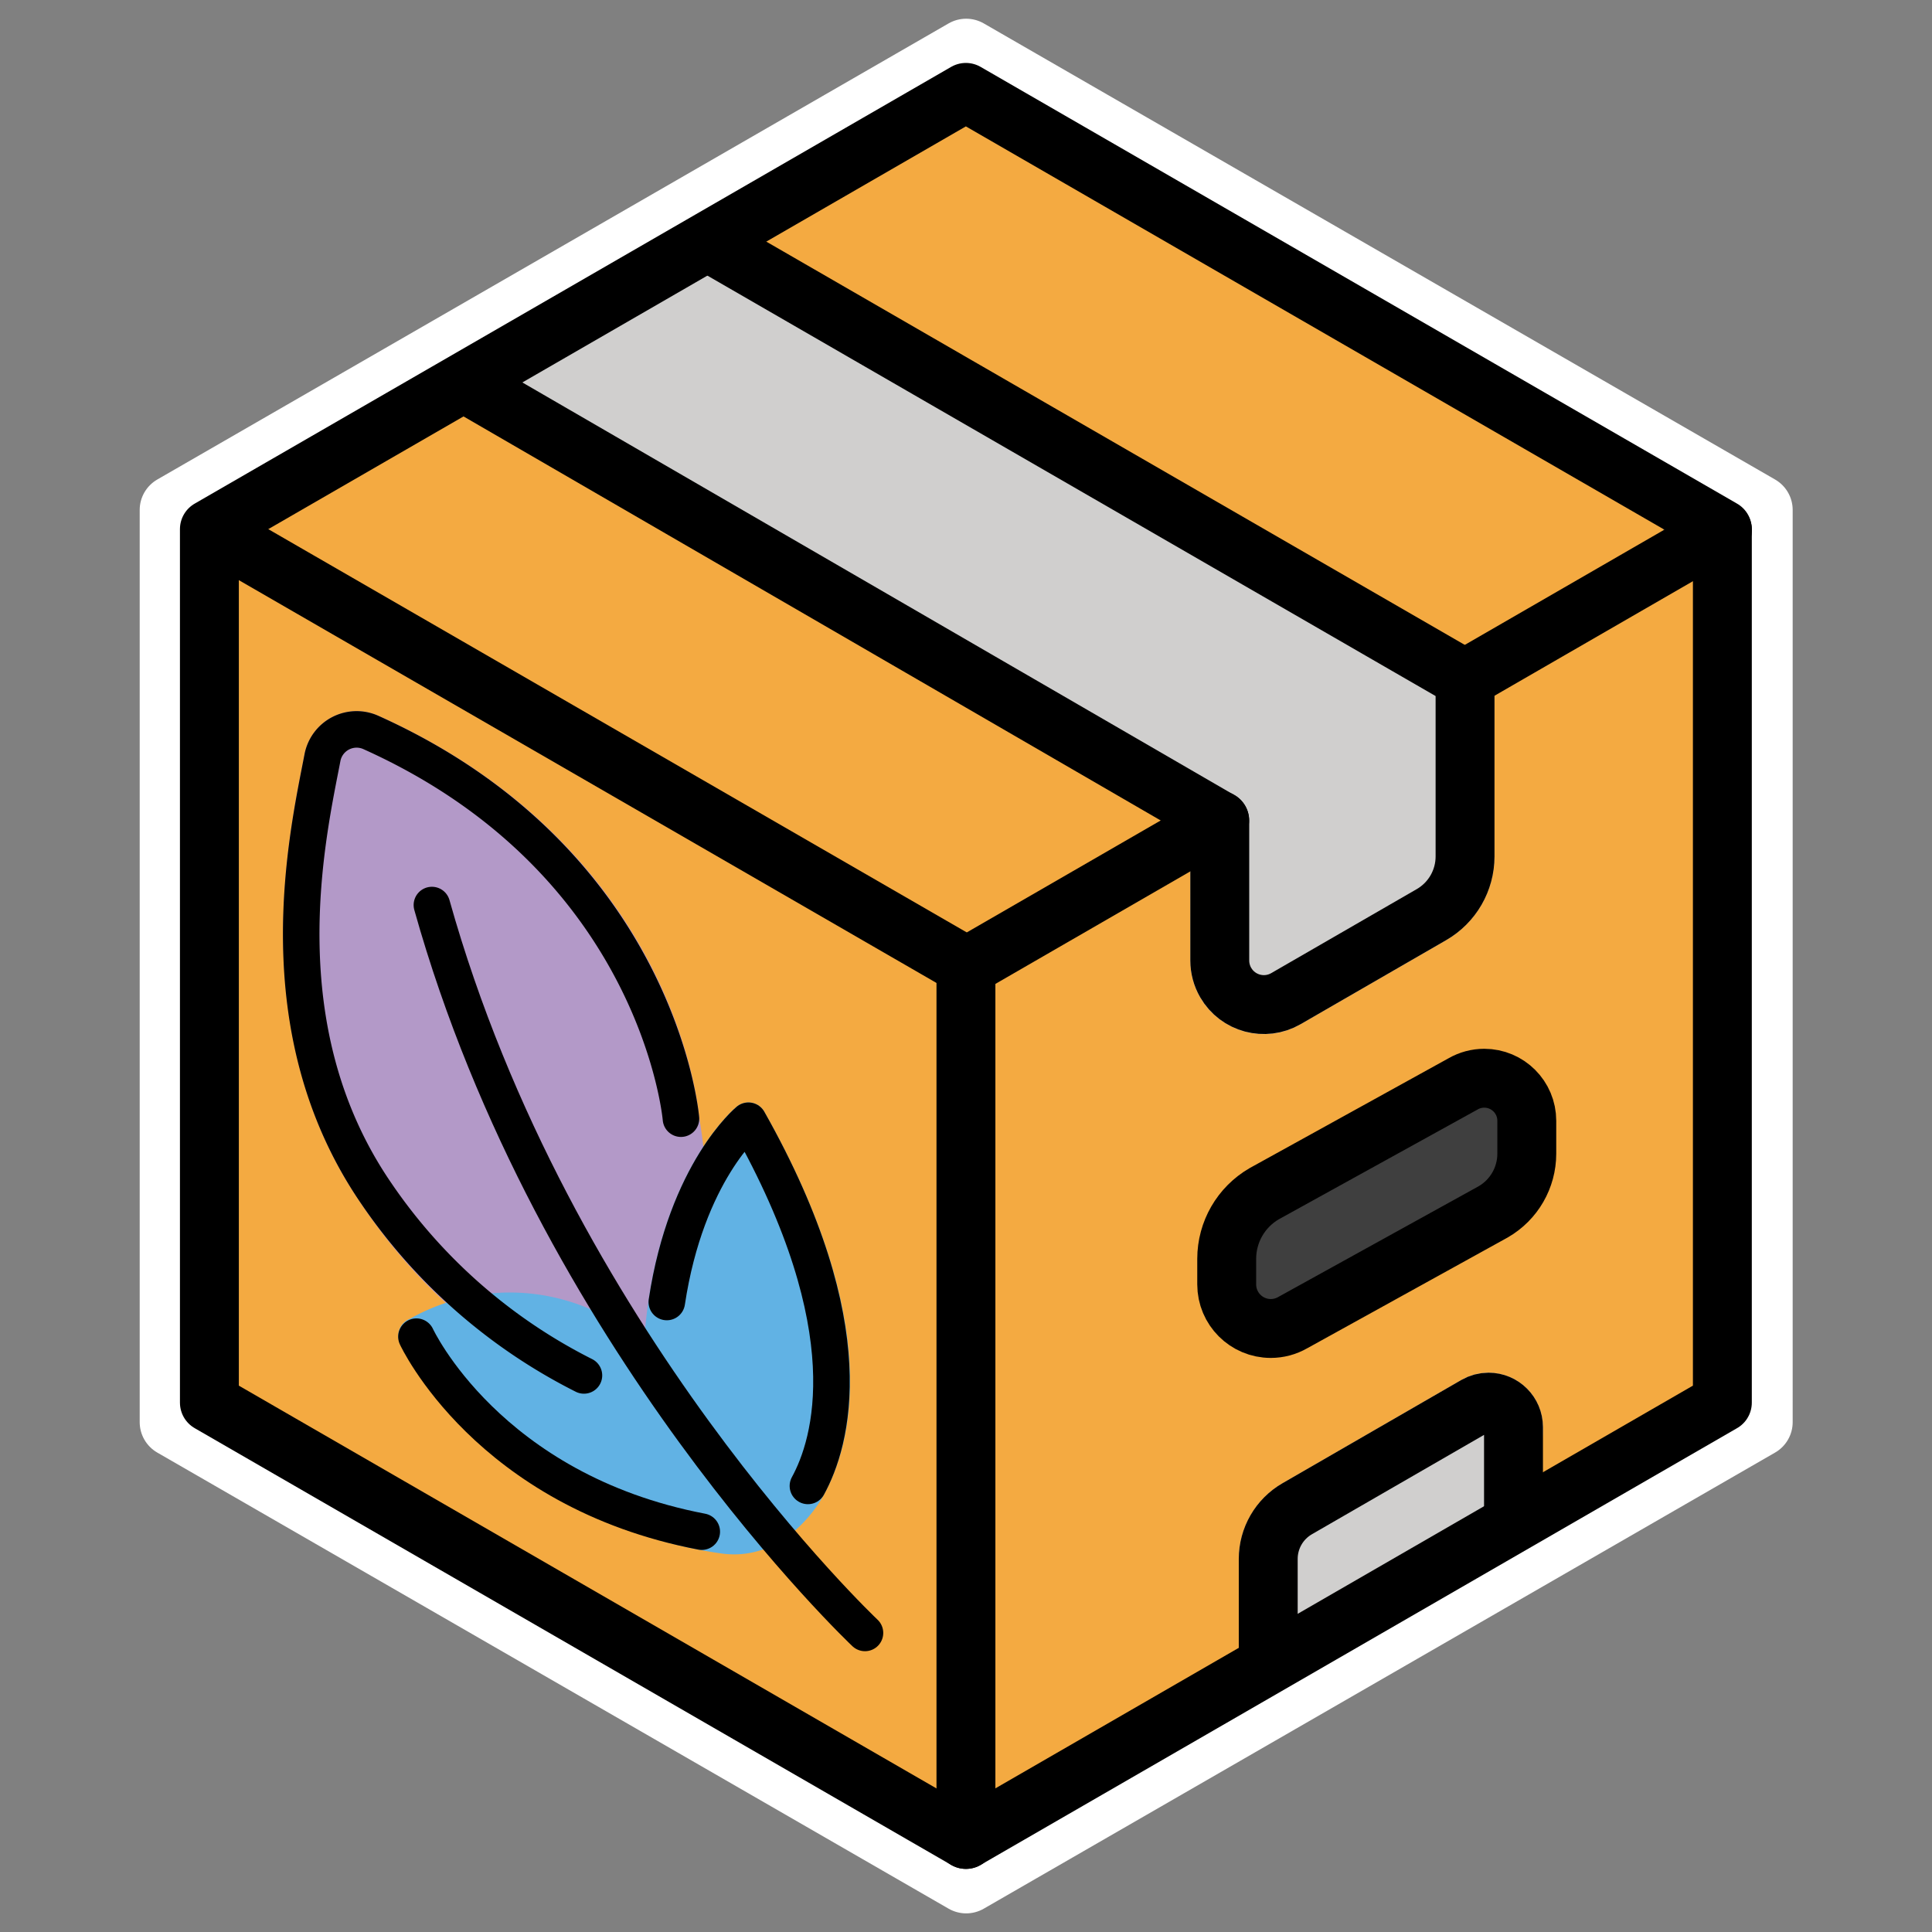 <?xml version="1.0" encoding="UTF-8" standalone="no"?>
<!-- Created with Inkscape (http://www.inkscape.org/) -->

<svg
   width="512"
   height="512"
   viewBox="0 0 135.467 135.467"
   version="1.1"
   id="svg1"
   xml:space="preserve"
   inkscape:version="1.3.2 (091e20e, 2023-11-25, custom)"
   sodipodi:docname="logo.svg"
   inkscape:export-filename="..\docs\_static\logo.png"
   inkscape:export-xdpi="96"
   inkscape:export-ydpi="96"
   xmlns:inkscape="http://www.inkscape.org/namespaces/inkscape"
   xmlns:sodipodi="http://sodipodi.sourceforge.net/DTD/sodipodi-0.dtd"
   xmlns="http://www.w3.org/2000/svg"
   xmlns:svg="http://www.w3.org/2000/svg"><rect x="0" y="0" width="135.467" height="135.467" fill="#808080" stroke="none"/><sodipodi:namedview
     id="namedview1"
     pagecolor="#818181"
     bordercolor="#000000"
     borderopacity="0.25"
     inkscape:showpageshadow="2"
     inkscape:pageopacity="0.0"
     inkscape:pagecheckerboard="0"
     inkscape:deskcolor="#d1d1d1"
     inkscape:document-units="mm"
     inkscape:zoom="1.0267829"
     inkscape:cx="493.77527"
     inkscape:cy="312.13999"
     inkscape:window-width="1920"
     inkscape:window-height="1013"
     inkscape:window-x="-9"
     inkscape:window-y="-9"
     inkscape:window-maximized="1"
     inkscape:current-layer="layer1" /><defs
     id="defs1" /><g
     inkscape:label="Layer 1"
     inkscape:groupmode="layer"
     id="layer1"><path
       sodipodi:type="star"
       style="fill:none;stroke:#ffffff;stroke-width:2.709;stroke-linecap:round;stroke-linejoin:round"
       id="path1"
       inkscape:flatsided="true"
       sodipodi:sides="6"
       sodipodi:cx="26.28355"
       sodipodi:cy="6.1843648"
       sodipodi:r1="35.162952"
       sodipodi:r2="30.452013"
       sodipodi:arg1="0.52359878"
       sodipodi:arg2="1.0471976"
       inkscape:rounded="0"
       inkscape:randomized="0"
       d="M 56.736,23.766 26.284,41.347 -4.168,23.766 l 2e-7,-35.163 30.452,-17.581 30.452,17.581 z"
       transform="matrix(1.822,0,0,1.819,19.857,56.487)" /><g
       id="g4"
       transform="matrix(0.959,0,0,0.959,1.913,2.837)"><path
         fill="#f4aa41"
         d="m 65.939,128.306 c -0.378,0 -0.749,-0.099 -1.077,-0.288 L 16.01,99.313 C 15.343,98.928 14.933,98.217 14.933,97.448 L 14.393,38.423 c 0,-0.769 0.41,-1.48 1.077,-1.865 L 67.553,5.7 c 0.667,-0.383 1.486,-0.383 2.153,0 l 48.855,28.166 c 1.03,0.594 1.384,1.911 0.789,2.941 -0.188,0.327 -0.459,0.598 -0.785,0.787 L 68.63,67.738 68.092,126.157 c -0.003,1.187 -0.966,2.148 -2.153,2.149 z"
         id="path1-3"
         style="stroke-width:2.153" /><g
         id="g2-0-7-6-5"
         transform="matrix(1.301,0.301,-0.301,1.301,6.819,24.769)"><g
           id="color-3-9-4-4-1"><path
             fill="#b399c8"
             d="M 42.334,49.147 A 29.945,29.945 0 0 1 22.996,40.996 v 0 C 14.982,33.631 14.618,22.92 14.463,18.347 l -0.021,-0.627 a 2.904,2.904 0 0 1 3.457,-2.951 c 17.005,3.356 21.694,16.324 22.056,17.4 a 49.543,49.543 0 0 1 3.574,15.922 1,1 0 0 1 -0.967,1.052 C 42.532,49.144 42.455,49.147 42.334,49.147 Z"
             id="path1-6-3-1-3-1" /><path
             fill="#61b2e4"
             d="m 44.435,55.316 c -11.646,0 -17.376,-6.973 -17.652,-7.354 a 1,1 0 0 1 0.262,-1.424 11.103,11.103 0 0 1 12.774,-1.573 c -1.465,-9.078 1.877,-13.568 2.031,-13.77 a 0.998,0.998 0 0 1 0.75,-0.39 0.971,0.971 0 0 1 0.78,0.324 c 8.943,9.771 8.793,16.532 7.907,19.691 -0.034,0.141 -1.062,4.092 -4.771,4.406 -0.712,0.061 -1.405,0.09 -2.081,0.09 z"
             id="path2-7-6-8-0-0" /></g><g
           id="line-5-0-5-3-8"><path
             fill="none"
             stroke="#000000"
             stroke-linecap="round"
             stroke-linejoin="round"
             stroke-width="2"
             d="m 55.184,57.69 c 0,0 -20.224,-11.813 -32.086,-33.484"
             id="path3-3-6-9-0-5" /><path
             fill="none"
             stroke="#000000"
             stroke-linecap="round"
             stroke-linejoin="round"
             stroke-width="2"
             d="M 45.228,54.302 C 33.297,54.763 27.6,47.422 27.6,47.422"
             id="path4-5-2-7-9-0" /><path
             fill="none"
             stroke="#000000"
             stroke-linecap="round"
             stroke-linejoin="round"
             stroke-width="2"
             d="m 40.528,42.483 c -0.559,-7.194 2.116,-10.678 2.116,-10.678 8.835,9.653 8.406,16.162 7.681,18.747"
             id="path5-6-6-5-2-6" /><path
             fill="none"
             stroke="#000000"
             stroke-linecap="round"
             stroke-linejoin="round"
             stroke-width="2"
             d="M 37.014,47.422 A 30.15,30.15 0 0 1 23.673,40.26 C 15.601,32.841 15.606,22.019 15.441,17.683 a 1.903,1.903 0 0 1 2.264,-1.931 C 34.694,19.103 39.02,32.528 39.02,32.528"
             id="path6-2-1-3-5-4" /></g></g><polygon
         fill="#f4aa41"
         points="35.572,36.033 36,64.572 60.759,50.464 60.413,21.988 "
         id="polygon1"
         transform="matrix(2.153,0,0,2.153,-7.961,-9.845)" /><path
         fill="#d0cfce"
         d="m 87.726,71.925 c -1.673,-0.952 -2.701,-2.733 -2.689,-4.657 V 58.286 L 35.773,24.849 c 1.49,-0.983 13.388,-7.822 14.125,-8.016 L 106.2,44.827 c 0.666,0.385 1.077,1.096 1.077,1.865 v 12.971 c -0.004,2.522 -1.349,4.852 -3.531,6.117 l -10.646,6.146 c -1.66,0.97 -3.714,0.97 -5.374,0 h 8.6e-4 z"
         id="path2-6"
         style="stroke-width:2.153" /><path
         fill="#d0cfce"
         d="m 88.579,118.21 v -7.183 c 0.003,-2.284 1.222,-4.393 3.198,-5.538 l 13.076,-7.55 c 1.902,-1.098 4.335,-0.446 5.433,1.457 0.349,0.605 0.532,1.29 0.532,1.988 0,0 -0.05,3.456 -0.711,3.977 -4.394,3.465 -21.529,13.518 -21.529,12.849 z"
         id="path3-8"
         style="stroke-width:2.153" /><path
         fill="#3f3f3f"
         d="m 87.696,89.081 v 1.87 c 0,1.78 1.443,3.223 3.223,3.223 0.566,0 1.122,-0.149 1.612,-0.432 l 14.651,-8.096 c 1.519,-0.877 2.455,-2.497 2.455,-4.251 v -2.408 c 0,-1.717 -1.392,-3.11 -3.11,-3.11 -0.546,0 -1.082,0.144 -1.555,0.417 l -14.524,8.021 c -1.703,0.983 -2.752,2.8 -2.752,4.767 z"
         id="path4-0"
         style="stroke-width:2.153" /><polygon
         fill="none"
         stroke="#000000"
         stroke-linecap="round"
         stroke-linejoin="round"
         stroke-width="2"
         points="61.262,50.832 61.262,21.168 35.572,6.336 9.882,21.168 9.882,50.832 35.572,65.664 "
         id="polygon5"
         transform="matrix(2.153,0,0,2.153,-7.961,-9.845)" /><line
         x1="68.63"
         x2="68.63"
         y1="67.738"
         y2="131.536"
         fill="none"
         stroke="#000000"
         stroke-linecap="round"
         stroke-linejoin="round"
         stroke-width="4.306"
         id="line5" /><line
         x1="68.754"
         x2="13.441"
         y1="67.738"
         y2="35.803"
         fill="none"
         stroke="#000000"
         stroke-linecap="round"
         stroke-linejoin="round"
         stroke-width="4.306"
         id="line6" /><line
         x1="105.113"
         x2="123.943"
         y1="46.674"
         y2="35.803"
         fill="none"
         stroke="#000000"
         stroke-linecap="round"
         stroke-linejoin="round"
         stroke-width="4.306"
         id="line7" /><line
         x1="68.63"
         x2="87.18"
         y1="67.738"
         y2="57.028"
         fill="none"
         stroke="#000000"
         stroke-linecap="round"
         stroke-linejoin="round"
         stroke-width="4.306"
         id="line8" /><path
         fill="none"
         stroke="#000000"
         stroke-linecap="round"
         stroke-linejoin="round"
         stroke-width="4.306"
         d="m 49.923,14.821 55.2,31.87 v 12.972 c 0,1.754 -0.936,3.374 -2.455,4.251 l -10.645,6.146 c -1.541,0.89 -3.512,0.362 -4.402,-1.179 -0.283,-0.49 -0.432,-1.046 -0.432,-1.612 V 57.045 L 32.138,25.14"
         id="path8" /><path
         fill="none"
         stroke="#000000"
         stroke-linecap="round"
         stroke-linejoin="round"
         stroke-width="4.306"
         d="m 108.665,107.856 v -6.473 c 0,-1.007 -0.817,-1.824 -1.824,-1.824 -0.32,0 -0.635,0.084 -0.912,0.244 l -13.076,7.549 c -1.313,0.758 -2.122,2.158 -2.121,3.674 V 118.21"
         id="path9" /><path
         fill="none"
         stroke="#000000"
         stroke-linecap="round"
         stroke-linejoin="round"
         stroke-width="4.306"
         d="m 87.696,89.081 v 1.87 c 0,1.78 1.443,3.223 3.223,3.223 0.566,0 1.122,-0.149 1.612,-0.432 l 14.651,-8.096 c 1.519,-0.877 2.455,-2.497 2.455,-4.251 v -2.408 c 0,-1.717 -1.392,-3.11 -3.11,-3.11 -0.546,0 -1.082,0.144 -1.555,0.417 l -14.524,8.021 c -1.703,0.983 -2.752,2.8 -2.752,4.767 z"
         id="path10" /></g></g></svg>
